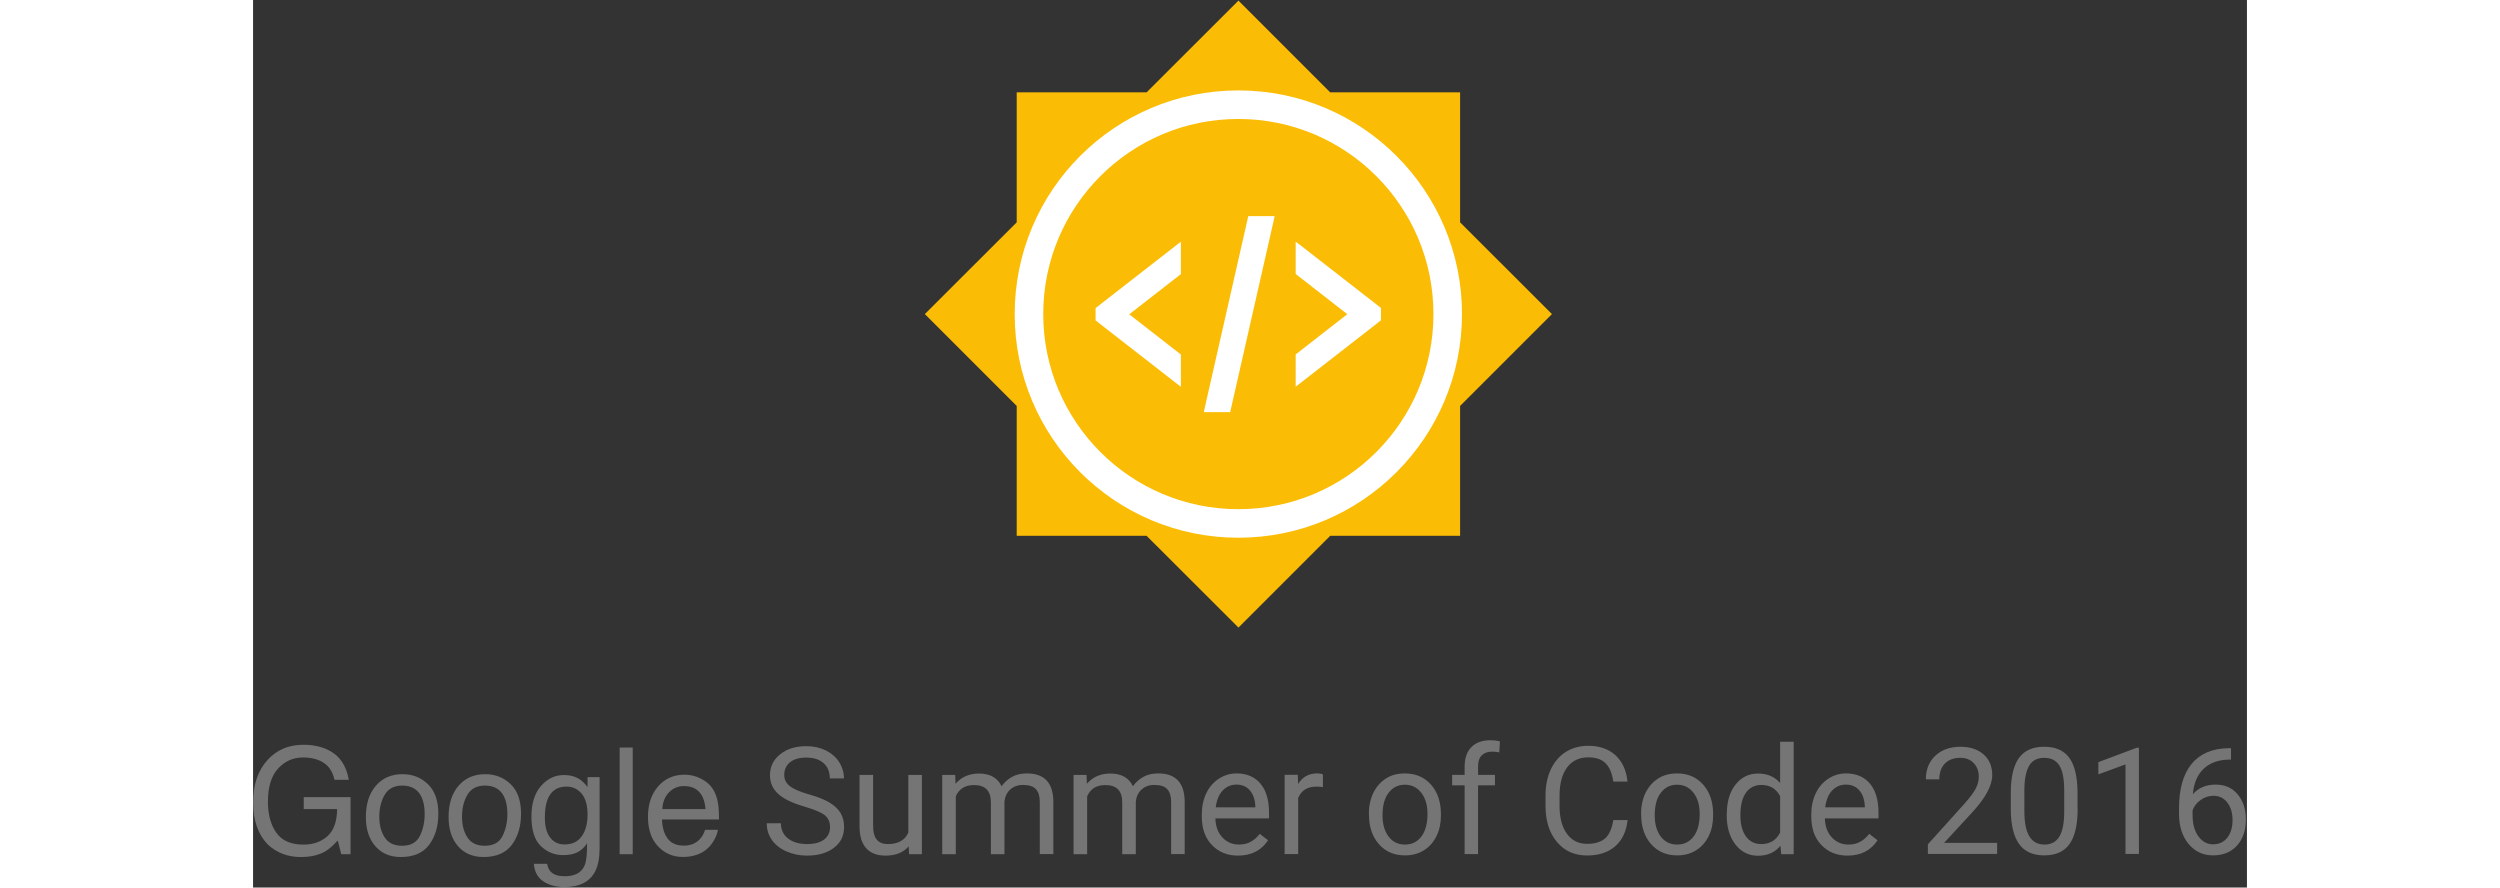 <svg height="142" viewBox="0 0 1676 746" width="400" xmlns="http://www.w3.org/2000/svg"><rect x="0" y="0" width="1676" height="746" fill="#333333" stroke="none"/><g fill="none" fill-rule="evenodd"><g transform="translate(540)"><path d="m365.4 450.4h109.2v-109.2l77.2-77.2-77.2-77.1v-109.3h-109.2l-77.1-77.1-77.2 77.1h-109.2v109.3l-77.2 77.1 77.2 77.2v109.2h109.2l77.2 77.1z" fill="#fbbc05"/><path d="m288.3 95.6c92.9 0 168.4 75.6 168.4 168.4s-75.6 168.4-168.4 168.4c-92.9 0-168.4-75.6-168.4-168.4s75.5-168.4 168.4-168.4m0-9.5c-98.3 0-178 79.7-178 178s79.7 178 178 178 178-79.7 178-178-79.7-178-178-178" fill="#fff"/><path d="m296.5 181.7-.2 1.1-35.8 157.6-1.3 6h22.2l.2-1.1 35.8-157.6 1.3-6zm-56.6 21.5-2.9 2.2-64.5 50.2-4.3 3.4v10.3l4.3 3.4 64.5 50.2 2.9 2.2v-27.1l-43.4-33.8 43.4-33.8zm96.5 0v27.1l43.4 33.8-43.4 33.8v27.1l2.9-2.2 64.5-50.2 4.3-3.4v-10.3l-4.3-3.4-64.5-50.2z" fill="#fff"/><circle cx="288.2" cy="264" r="176" stroke="#fff" stroke-width="24"/><path d="m.2 1h576v527h-576z"/></g><g fill="#757575"><g transform="translate(431 622)"><path d="m32.5 56c-10.1-2.9-17.5-6.5-22.1-10.7s-6.9-9.5-6.9-15.7c0-7.1 2.8-12.9 8.5-17.5s13-6.9 22-6.9c6.2 0 11.6 1.2 16.5 3.6 4.8 2.4 8.6 5.7 11.2 9.8 2.6 4.2 4 8.8 4 13.7h-11.9c0-5.4-1.7-9.7-5.2-12.8-3.4-3.1-8.3-4.7-14.6-4.7-5.8 0-10.4 1.3-13.6 3.9s-4.9 6.1-4.9 10.7c0 3.7 1.5 6.8 4.6 9.3s8.4 4.8 15.8 6.9 13.3 4.4 17.5 6.9 7.3 5.5 9.4 8.8c2 3.4 3 7.3 3 11.9 0 7.3-2.8 13.1-8.5 17.4-5.7 4.4-13.2 6.6-22.7 6.6-6.2 0-11.9-1.2-17.2-3.5s-9.4-5.6-12.3-9.7-4.3-8.8-4.3-14h11.9c0 5.4 2 9.7 6 12.8s9.3 4.7 16 4.7c6.2 0 11-1.3 14.3-3.8s5-6 5-10.4-1.5-7.8-4.6-10.2-8.9-4.7-16.9-7.1z"/><path d="m120.1 89.4c-4.4 5.2-10.9 7.8-19.5 7.8-7.1 0-12.5-2.1-16.2-6.2s-5.6-10.2-5.6-18.3v-43.3h11.4v43c0 10.1 4.1 15.1 12.3 15.1 8.7 0 14.5-3.2 17.3-9.7v-48.4h11.4v66.6h-10.8z"/><path d="m159.2 29.4.3 7.4c4.9-5.7 11.5-8.6 19.7-8.6 9.3 0 15.6 3.6 19 10.7 2.2-3.2 5.1-5.8 8.6-7.8s7.7-3 12.6-3c14.6 0 22 7.7 22.3 23.2v44.6h-11.4v-43.9c0-4.8-1.1-8.3-3.3-10.7s-5.8-3.5-11-3.5c-4.2 0-7.7 1.3-10.5 3.8s-4.4 5.9-4.9 10.2v44.2h-11.4v-43.6c0-9.7-4.7-14.5-14.2-14.5-7.5 0-12.6 3.2-15.3 9.5v48.6h-11.4v-66.6z"/><path d="m269.6 29.4.3 7.4c4.9-5.7 11.5-8.6 19.7-8.6 9.3 0 15.6 3.6 19 10.7 2.2-3.2 5.1-5.8 8.6-7.8s7.7-3 12.6-3c14.6 0 22 7.7 22.3 23.2v44.6h-11.4v-43.9c0-4.8-1.1-8.3-3.3-10.7s-5.8-3.5-11-3.5c-4.2 0-7.7 1.3-10.5 3.8s-4.4 5.9-4.9 10.2v44.2h-11.4v-43.6c0-9.7-4.7-14.5-14.2-14.5-7.5 0-12.6 3.2-15.3 9.5v48.6h-11.4v-66.6z"/><path d="m397 97.2c-9 0-16.4-3-22-8.9-5.7-5.9-8.5-13.9-8.5-23.8v-2.1c0-6.6 1.3-12.5 3.8-17.7s6-9.2 10.6-12.2c4.5-2.9 9.4-4.4 14.7-4.4 8.7 0 15.4 2.9 20.2 8.6s7.2 13.9 7.2 24.5v4.7h-45.1c.2 6.6 2.1 11.9 5.8 15.9s8.3 6.1 14 6.1c4 0 7.4-.8 10.2-2.5 2.8-1.6 5.2-3.8 7.3-6.5l7 5.4c-5.7 8.6-14.1 12.9-25.2 12.9zm-1.4-59.7c-4.6 0-8.4 1.7-11.6 5-3.1 3.3-5 8-5.8 14.1h33.3v-.9c-.3-5.8-1.9-10.3-4.7-13.4-2.7-3.2-6.5-4.8-11.2-4.8z"/><path d="m468.3 39.6c-1.7-.3-3.6-.4-5.6-.4-7.5 0-12.5 3.2-15.2 9.5v47.2h-11.4v-66.6h11.1l.2 7.7c3.7-5.9 9-8.9 15.9-8.9 2.2 0 3.9.3 5 .9z"/><path d="m506.9 62c0-6.5 1.3-12.4 3.8-17.6 2.6-5.2 6.1-9.2 10.7-12.1s9.8-4.2 15.7-4.2c9.1 0 16.4 3.1 22 9.4s8.4 14.6 8.4 25v.8c0 6.5-1.2 12.3-3.7 17.4s-6 9.2-10.6 12c-4.6 2.9-9.9 4.3-15.9 4.3-9 0-16.3-3.1-21.9-9.4s-8.4-14.6-8.4-24.9v-.7zm11.5 1.4c0 7.4 1.7 13.3 5.1 17.8s8 6.7 13.8 6.7 10.4-2.3 13.8-6.8 5.1-10.9 5.1-19c0-7.3-1.7-13.2-5.2-17.7s-8.1-6.8-13.8-6.8c-5.6 0-10.2 2.2-13.6 6.7-3.5 4.4-5.2 10.8-5.2 19.1z"/><path d="m587.4 95.9v-57.8h-10.5v-8.8h10.5v-6.8c0-7.1 1.9-12.7 5.7-16.5 3.8-3.9 9.2-5.8 16.2-5.8 2.6 0 5.2.3 7.8 1l-.6 9.2c-1.9-.4-4-.6-6.2-.6-3.7 0-6.5 1.1-8.6 3.2s-3 5.3-3 9.3v7h14.2v8.8h-14.2v57.8z"/><path d="m724.4 67.5c-1.1 9.5-4.6 16.8-10.5 21.9s-13.7 7.7-23.5 7.7c-10.6 0-19.1-3.8-25.4-11.4-6.4-7.6-9.6-17.7-9.6-30.5v-8.6c0-8.3 1.5-15.6 4.5-22 3-6.3 7.2-11.2 12.6-14.6s11.8-5.1 18.9-5.1c9.5 0 17.1 2.7 22.9 8 5.7 5.3 9.1 12.7 10 22.1h-11.9c-1-7.2-3.3-12.3-6.7-15.6s-8.2-4.8-14.4-4.8c-7.5 0-13.5 2.8-17.7 8.4s-6.4 13.5-6.4 23.8v8.7c0 9.7 2 17.5 6.1 23.2s9.7 8.6 17 8.6c6.6 0 11.6-1.5 15.1-4.5s5.8-8.2 7-15.5h12z"/><path d="m735.7 62c0-6.5 1.3-12.4 3.8-17.6 2.6-5.2 6.1-9.2 10.7-12.1s9.8-4.2 15.7-4.2c9.1 0 16.4 3.1 22 9.4s8.4 14.6 8.4 25v.8c0 6.5-1.2 12.3-3.7 17.4s-6 9.2-10.6 12c-4.6 2.9-9.9 4.3-15.9 4.3-9 0-16.3-3.1-21.9-9.4s-8.4-14.6-8.4-24.9v-.7zm11.5 1.4c0 7.4 1.7 13.3 5.1 17.8s8 6.7 13.8 6.7 10.4-2.3 13.8-6.8 5.1-10.9 5.1-19c0-7.3-1.7-13.2-5.2-17.7s-8.1-6.8-13.8-6.8c-5.6 0-10.2 2.2-13.6 6.7-3.5 4.4-5.2 10.8-5.2 19.1z"/><path d="m807.8 62.1c0-10.2 2.4-18.4 7.3-24.6s11.2-9.3 19-9.3 14 2.7 18.5 8v-34.7h11.4v94.5h-10.5l-.6-7.1c-4.6 5.6-10.9 8.4-19 8.4-7.7 0-14-3.2-18.9-9.5s-7.3-14.6-7.3-24.7v-1zm11.4 1.3c0 7.5 1.6 13.5 4.7 17.7 3.1 4.3 7.4 6.4 12.9 6.4 7.2 0 12.5-3.2 15.8-9.7v-30.6c-3.4-6.3-8.6-9.4-15.7-9.4-5.6 0-9.9 2.2-13 6.5s-4.7 10.6-4.7 19.1z"/><path d="m909.3 97.2c-9 0-16.4-3-22-8.9-5.7-5.9-8.5-13.9-8.5-23.8v-2.1c0-6.6 1.3-12.5 3.8-17.7s6-9.2 10.6-12.2c4.5-2.9 9.4-4.4 14.7-4.4 8.7 0 15.4 2.9 20.2 8.6s7.2 13.9 7.2 24.5v4.7h-45.1c.2 6.6 2.1 11.9 5.8 15.9s8.3 6.1 14 6.1c4 0 7.4-.8 10.2-2.5 2.8-1.6 5.2-3.8 7.3-6.5l7 5.4c-5.7 8.6-14 12.9-25.2 12.9zm-1.4-59.7c-4.6 0-8.4 1.7-11.6 5-3.1 3.3-5 8-5.8 14.1h33.3v-.9c-.3-5.8-1.9-10.3-4.7-13.4-2.7-3.2-6.5-4.8-11.2-4.8z"/></g><g transform="translate(1406 627)"><path d="m60 90.8h-58.2v-8.1l30.8-34.2c4.6-5.2 7.7-9.4 9.4-12.6s2.6-6.6 2.6-10c0-4.6-1.4-8.4-4.2-11.4s-6.6-4.5-11.2-4.5c-5.6 0-10 1.6-13.1 4.8s-4.7 7.6-4.7 13.3h-11.3c0-8.2 2.6-14.8 7.9-19.8s12.3-7.6 21.1-7.6c8.3 0 14.8 2.2 19.6 6.5s7.2 10.1 7.2 17.3c0 8.7-5.6 19.2-16.7 31.2l-23.8 25.8h44.6z"/><path d="m127.7 52.9c0 13.2-2.3 23.1-6.8 29.5s-11.6 9.6-21.2 9.6c-9.5 0-16.5-3.1-21.1-9.4s-6.9-15.7-7.1-28.2v-15.1c0-13.1 2.3-22.8 6.8-29.1s11.6-9.5 21.2-9.5 16.6 3.1 21.1 9.2 6.8 15.6 7 28.4v14.6zm-11.3-15.4c0-9.6-1.3-16.5-4-20.9s-6.9-6.6-12.8-6.6c-5.8 0-10 2.2-12.6 6.5-2.6 4.4-4 11-4.1 20.1v18.1c0 9.6 1.4 16.7 4.2 21.3s7 6.9 12.7 6.9c5.6 0 9.7-2.2 12.4-6.5s4.1-11.1 4.2-20.4z"/><path d="m179.3 90.8h-11.4v-75.3l-22.8 8.4v-10.3l32.3-12.1h1.8v89.3z"/><path d="m256.6 1.9v9.6h-2.1c-8.8.2-15.8 2.8-21 7.8s-8.2 12.1-9 21.3c4.7-5.4 11.1-8.1 19.2-8.1 7.7 0 13.9 2.7 18.5 8.2s6.9 12.5 6.9 21.1c0 9.2-2.5 16.5-7.5 22s-11.7 8.2-20.1 8.2c-8.5 0-15.4-3.3-20.7-9.8s-7.9-14.9-7.9-25.2v-4.3c0-16.4 3.5-28.9 10.5-37.5s17.4-13.1 31.2-13.3zm-14.8 40c-3.9 0-7.4 1.2-10.7 3.5s-5.5 5.2-6.8 8.7v4.2c0 7.3 1.6 13.2 4.9 17.7s7.4 6.7 12.3 6.7c5.1 0 9.1-1.9 12-5.6s4.4-8.6 4.4-14.7-1.5-11-4.4-14.8-6.8-5.7-11.7-5.7z"/></g><path d="m64.129 4.903c8.911 4.679 14.364 12.878 16.357 24.597h-12.024c-1.465-6.551-4.496-11.322-9.094-14.313-4.598-2.991-10.396-4.486-17.395-4.486-8.301 0-15.289 3.113-20.966 9.338-5.676 6.226-8.514 15.503-8.514 27.832 0 10.661 2.34 19.338 7.019 26.031s12.309 10.04 22.888 10.04c8.097 0 14.801-2.35 20.111-7.05 5.31-4.7 8.026-12.299 8.148-22.797h-28.076v-10.071h39.368v47.974h-7.812l-2.93-11.536c-4.11 4.517-7.751 7.65-10.925 9.399-5.33 3.011-12.105 4.517-20.325 4.517-10.62 0-19.755-3.438-27.405-10.315-8.342-8.626-12.512-20.467-12.512-35.522 0-15.015 4.069-26.957 12.207-35.828 7.731-8.464 17.741-12.695 30.029-12.695 8.423 0 15.706 1.628 21.851 4.883zm76.08 71.747c2.706-5.514 4.059-11.648 4.059-18.402 0-6.104-.977-11.068-2.93-14.893-3.092-6.022-8.423-9.033-15.991-9.033-6.714 0-11.597 2.563-14.648 7.69-3.052 5.127-4.578 11.312-4.578 18.555 0 6.958 1.526 12.756 4.578 17.395 3.052 4.639 7.894 6.958 14.526 6.958 7.284 0 12.278-2.757 14.984-8.27zm6.805-43.488c5.819 5.615 8.728 13.875 8.728 24.78 0 10.539-2.563 19.246-7.69 26.123-5.127 6.877-13.082 10.315-23.865 10.315-8.993 0-16.134-3.042-21.423-9.125-5.29-6.083-7.935-14.252-7.935-24.506 0-10.986 2.787-19.735 8.362-26.245 5.575-6.51 13.061-9.766 22.461-9.766 8.423 0 15.544 2.808 21.362 8.423zm62.714 43.488c2.706-5.514 4.059-11.648 4.059-18.402 0-6.104-.977-11.068-2.93-14.893-3.092-6.022-8.423-9.033-15.991-9.033-6.714 0-11.597 2.563-14.648 7.69-3.052 5.127-4.578 11.312-4.578 18.555 0 6.958 1.526 12.756 4.578 17.395 3.052 4.639 7.894 6.958 14.526 6.958 7.284 0 12.278-2.757 14.984-8.27zm6.805-43.488c5.819 5.615 8.728 13.875 8.728 24.78 0 10.539-2.563 19.246-7.69 26.123-5.127 6.877-13.082 10.315-23.865 10.315-8.993 0-16.134-3.042-21.423-9.125s-7.935-14.252-7.935-24.506c0-10.986 2.787-19.735 8.362-26.245 5.575-6.51 13.061-9.766 22.461-9.766 8.423 0 15.544 2.808 21.362 8.423zm58.289-3.906c2.075 1.424 4.191 3.499 6.348 6.226v-8.24h10.132v59.448c0 8.301-1.221 14.852-3.662 19.653-4.557 8.87-13.163 13.306-25.818 13.306-7.039 0-12.96-1.577-17.761-4.73s-7.487-8.087-8.057-14.801h11.169c.529 2.93 1.587 5.188 3.174 6.775 2.482 2.441 6.388 3.662 11.719 3.662 8.423 0 13.936-2.97 16.541-8.911 1.546-3.499 2.258-9.745 2.136-18.738-2.197 3.337-4.842 5.819-7.935 7.446-3.092 1.628-7.182 2.441-12.268 2.441-7.08 0-13.275-2.513-18.585-7.538s-7.965-13.336-7.965-24.933c0-10.946 2.675-19.491 8.026-25.635 5.351-6.144 11.81-9.216 19.379-9.216 5.127 0 9.603 1.261 13.428 3.784zm1.343 11.78c-3.337-3.906-7.589-5.859-12.756-5.859-7.731 0-13.021 3.621-15.869 10.864-1.506 3.866-2.258 8.931-2.258 15.198 0 7.365 1.495 12.97 4.486 16.815 2.991 3.845 7.009 5.768 12.054 5.768 7.894 0 13.448-3.56 16.663-10.681 1.79-4.028 2.686-8.728 2.686-14.099 0-8.097-1.668-14.099-5.005-18.005zm31.982-38.696h10.986v89.661h-10.986zm68.176 26.093c4.354 2.177 7.67 4.995 9.949 8.453 2.197 3.296 3.662 7.141 4.395 11.536.651 3.011.977 7.812.977 14.404h-47.913c.203 6.633 1.77 11.953 4.7 15.961s7.467 6.012 13.611 6.012c5.737 0 10.315-1.892 13.733-5.676 1.953-2.197 3.337-4.74 4.15-7.629h10.803c-.285 2.401-1.231 5.076-2.838 8.026s-3.408 5.361-5.402 7.233c-3.337 3.255-7.467 5.452-12.39 6.592-2.645.651-5.636.977-8.972.977-8.138 0-15.035-2.96-20.691-8.881s-8.484-14.211-8.484-24.872c0-10.498 2.848-19.023 8.545-25.574 5.697-6.551 13.143-9.827 22.339-9.827 4.639 0 9.135 1.088 13.489 3.265zm4.028 25.665c-.448-4.761-1.485-8.565-3.113-11.414-3.011-5.29-8.036-7.935-15.076-7.935-5.046 0-9.277 1.821-12.695 5.463-3.418 3.642-5.229 8.27-5.432 13.885z" transform="translate(0 626)"/></g></g></svg>